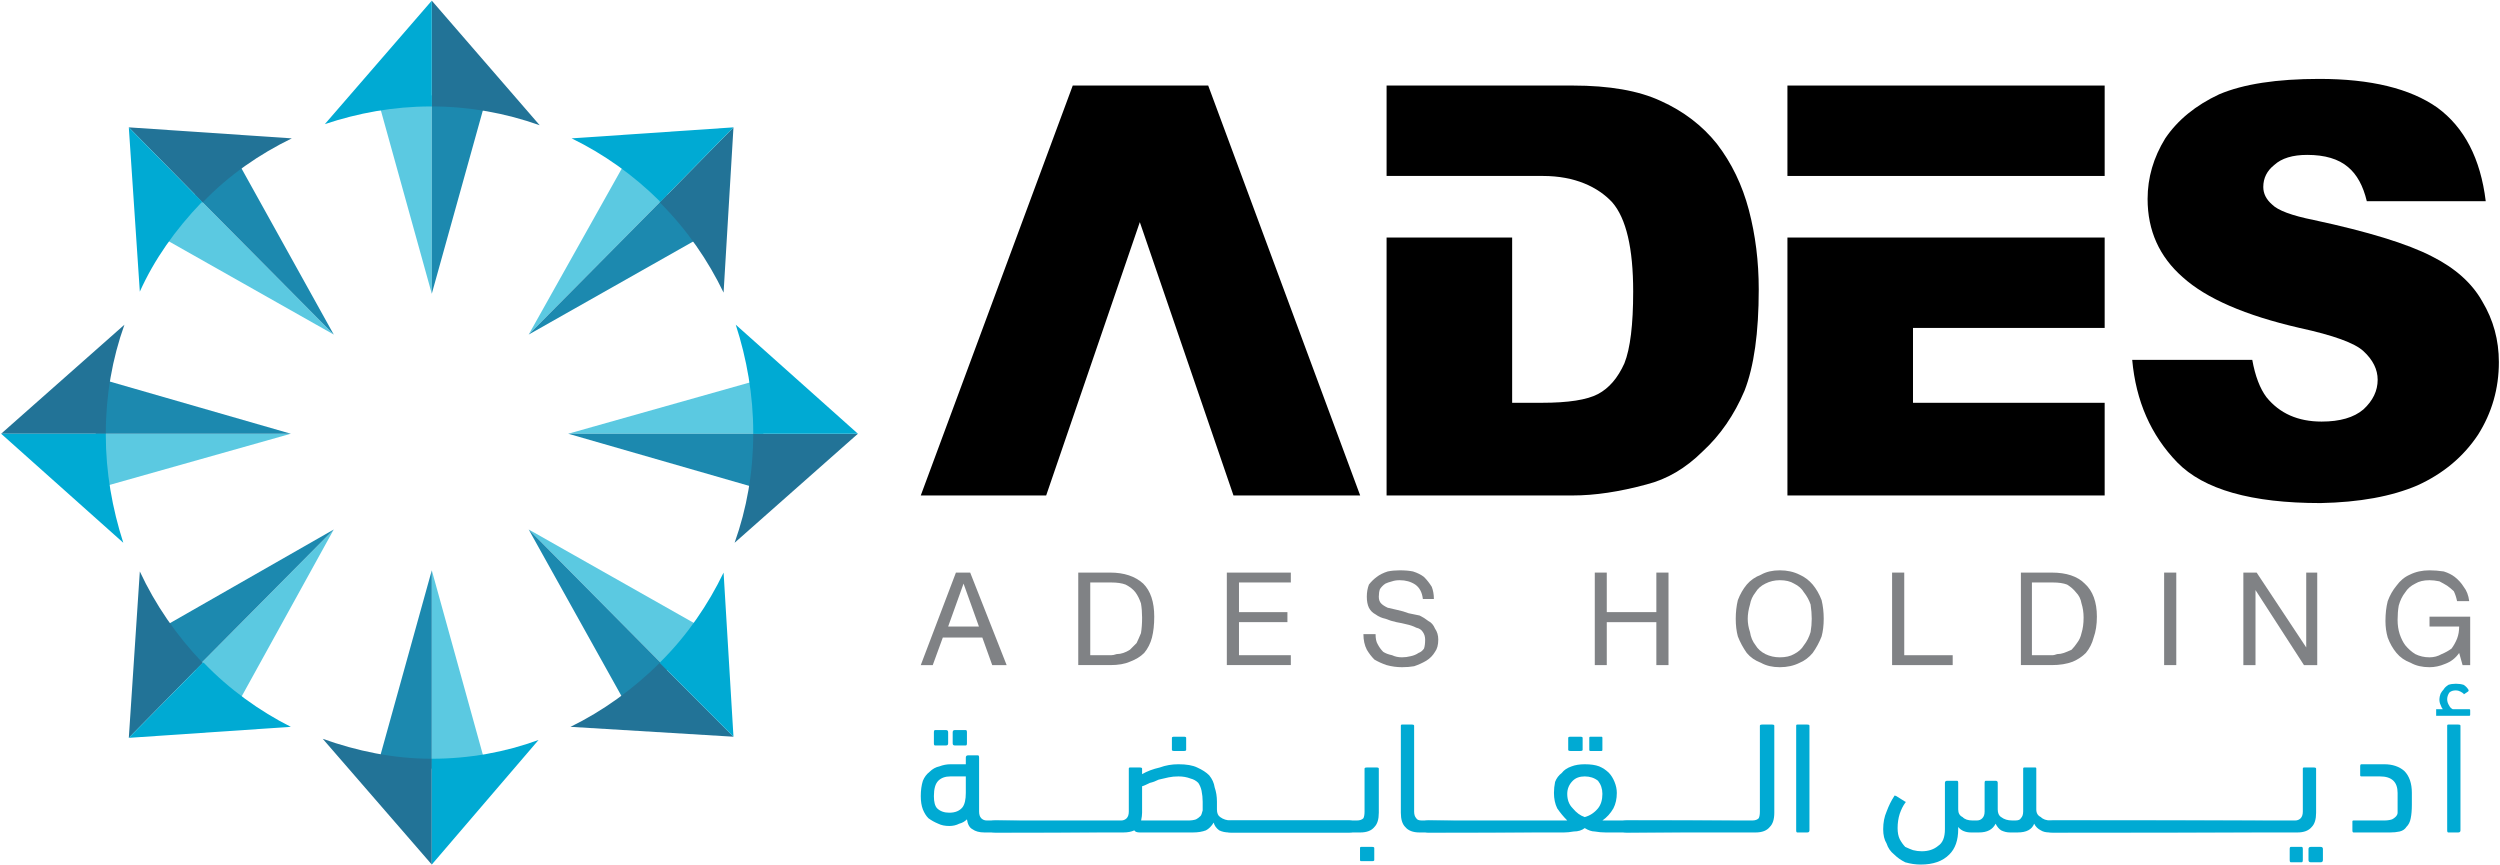 <?xml version="1.0" ?>
<svg xmlns="http://www.w3.org/2000/svg" viewBox="0 0 1543 534">
	<defs>
		<clipPath clipPathUnits="userSpaceOnUse" id="cp1">
			<path d="m-3595.8-256.6h5395.06v7633.14h-5395.06z"/>
		</clipPath>
		<clipPath clipPathUnits="userSpaceOnUse" id="cp2">
			<path d="m-3595.8-256.6h5395.06v7633.14h-5395.06z"/>
		</clipPath>
		<clipPath clipPathUnits="userSpaceOnUse" id="cp3">
			<path d="m-3595.8-256.6h5395.06v7633.14h-5395.06z"/>
		</clipPath>
		<clipPath clipPathUnits="userSpaceOnUse" id="cp4">
			<path d="m-3595.8-256.6h5395.06v7633.14h-5395.06z"/>
		</clipPath>
		<clipPath clipPathUnits="userSpaceOnUse" id="cp5">
			<path d="m-3595.8-256.6h5395.06v7633.14h-5395.06z"/>
		</clipPath>
		<clipPath clipPathUnits="userSpaceOnUse" id="cp6">
			<path d="m-3595.8-256.6h5395.06v7633.14h-5395.06z"/>
		</clipPath>
		<clipPath clipPathUnits="userSpaceOnUse" id="cp7">
			<path d="m-3595.8-256.6h5395.06v7633.14h-5395.06z"/>
		</clipPath>
		<clipPath clipPathUnits="userSpaceOnUse" id="cp8">
			<path d="m-3595.8-256.6h5395.06v7633.14h-5395.06z"/>
		</clipPath>
		<clipPath clipPathUnits="userSpaceOnUse" id="cp9">
			<path d="m-3595.8-256.6h5395.06v7633.14h-5395.06z"/>
		</clipPath>
		<clipPath clipPathUnits="userSpaceOnUse" id="cp10">
			<path d="m-3595.8-256.6h5395.06v7633.14h-5395.06z"/>
		</clipPath>
		<clipPath clipPathUnits="userSpaceOnUse" id="cp11">
			<path d="m-3595.8-256.6h5395.06v7633.14h-5395.06z"/>
		</clipPath>
		<clipPath clipPathUnits="userSpaceOnUse" id="cp12">
			<path d="m-3595.8-256.6h5395.06v7633.14h-5395.06z"/>
		</clipPath>
		<clipPath clipPathUnits="userSpaceOnUse" id="cp13">
			<path d="m-3595.8-256.6h5395.06v7633.14h-5395.06z"/>
		</clipPath>
		<clipPath clipPathUnits="userSpaceOnUse" id="cp14">
			<path d="m-3595.8-256.6h5395.06v7633.14h-5395.06z"/>
		</clipPath>
		<clipPath clipPathUnits="userSpaceOnUse" id="cp15">
			<path d="m-3595.8-256.6h5395.06v7633.14h-5395.06z"/>
		</clipPath>
		<clipPath clipPathUnits="userSpaceOnUse" id="cp16">
			<path d="m-3595.8-256.6h5395.06v7633.14h-5395.06z"/>
		</clipPath>
		<clipPath clipPathUnits="userSpaceOnUse" id="cp17">
			<path d="m-3595.8-256.6h5395.06v7633.14h-5395.06z"/>
		</clipPath>
		<clipPath clipPathUnits="userSpaceOnUse" id="cp18">
			<path d="m-3595.8-256.6h5395.06v7633.14h-5395.06z"/>
		</clipPath>
		<clipPath clipPathUnits="userSpaceOnUse" id="cp19">
			<path d="m-3595.8-256.6h5395.06v7633.14h-5395.06z"/>
		</clipPath>
		<clipPath clipPathUnits="userSpaceOnUse" id="cp20">
			<path d="m-3595.8-256.6h5395.06v7633.14h-5395.06z"/>
		</clipPath>
		<clipPath clipPathUnits="userSpaceOnUse" id="cp21">
			<path d="m-3595.8-256.6h5395.06v7633.14h-5395.06z"/>
		</clipPath>
		<clipPath clipPathUnits="userSpaceOnUse" id="cp22">
			<path d="m-3595.8-256.6h5395.06v7633.14h-5395.06z"/>
		</clipPath>
		<clipPath clipPathUnits="userSpaceOnUse" id="cp23">
			<path d="m-3595.8-256.6h5395.06v7633.14h-5395.06z"/>
		</clipPath>
		<clipPath clipPathUnits="userSpaceOnUse" id="cp24">
			<path d="m-3595.8-256.6h5395.06v7633.14h-5395.06z"/>
		</clipPath>
		<clipPath clipPathUnits="userSpaceOnUse" id="cp25">
			<path d="m-3595.8-256.6h5395.06v7633.14h-5395.06z"/>
		</clipPath>
		<clipPath clipPathUnits="userSpaceOnUse" id="cp26">
			<path d="m-3595.8-256.6h5395.06v7633.14h-5395.06z"/>
		</clipPath>
		<clipPath clipPathUnits="userSpaceOnUse" id="cp27">
			<path d="m-3595.8-256.6h5395.06v7633.14h-5395.06z"/>
		</clipPath>
		<clipPath clipPathUnits="userSpaceOnUse" id="cp28">
			<path d="m-3595.8-256.6h5395.06v7633.14h-5395.06z"/>
		</clipPath>
		<clipPath clipPathUnits="userSpaceOnUse" id="cp29">
			<path d="m-3595.8-256.6h5395.06v7633.14h-5395.06z"/>
		</clipPath>
		<clipPath clipPathUnits="userSpaceOnUse" id="cp30">
			<path d="m-3595.8-256.6h5395.06v7633.14h-5395.06z"/>
		</clipPath>
		<clipPath clipPathUnits="userSpaceOnUse" id="cp31">
			<path d="m-3595.8-256.6h5395.06v7633.14h-5395.06z"/>
		</clipPath>
		<clipPath clipPathUnits="userSpaceOnUse" id="cp32">
			<path d="m-3595.8-256.6h5395.06v7633.14h-5395.06z"/>
		</clipPath>
		<clipPath clipPathUnits="userSpaceOnUse" id="cp33">
			<path d="m-3595.8-256.6h5395.06v7633.14h-5395.06z"/>
		</clipPath>
		<clipPath clipPathUnits="userSpaceOnUse" id="cp34">
			<path d="m-3595.8-256.6h5395.06v7633.14h-5395.06z"/>
		</clipPath>
	</defs>
	<style>
		.s0 { fill: #000000 } 
		.s1 { fill: #808285 } 
		.s2 { fill: #00aad3 } 
		.s3 { fill: #5bc9e1 } 
		.s4 { fill: #1c89af } 
		.s5 { fill: #227397 } 
	</style>
	<g id="g1">
		<path id="path1556" class="s0" d="m1299 108.6v-55.8h-195.8v55.8h77.5z"/>
		<path id="path1557" class="s0" d="m1180.7 146.6h-77.5v159.2h195.8v-57.2h-118.3v-46.2h118.3v-55.8z"/>
		<g id="Clip-Path: Clip-Path: path1558" clip-path="url(#cp1)">
			<g id="Clip-Path: path1558">
				<path id="path1558" class="s0" d="m1059.7 88.8q-13.6-17-34.7-26.5-20.4-9.5-54.3-9.5h-114.9v55.8h77.5 9.5 9.5c19.7 0 34 6.8 42.8 16.3q12.9 14.9 12.9 55.1 0 30.6-5.4 44.2-6.1 13.6-16.3 19-10.2 5.4-34.7 5.4h-18.3v-102h-77.5v159.2h114.9q20.4 0 45.5-6.8 19-4.8 34.7-20.4 16.3-15 25.8-37.4 8.8-22.5 8.8-62.6 0-25.8-6.1-49-6.1-23.1-19.7-40.8z"/>
			</g>
		</g>
		<g id="Clip-Path: Clip-Path: path1560" clip-path="url(#cp2)">
			<g id="Clip-Path: path1560">
				<path id="path1560" class="s0" d="m1532.1 186.1q-9.5-17-31.2-27.9-22.5-11.6-72.8-22.4-20.4-4.1-25.8-9.6-5.4-4.7-5.4-10.8 0-8.2 6.8-13.6 6.8-6.2 20.3-6.2 16.4 0 25.2 7.5 8.2 6.8 11.6 21.1h73.4q-4.8-39.4-29.9-57.8-25.2-17.7-72.8-17.7-39.4 0-61.8 9.5-21.8 10.2-33.3 27.2-10.9 17.7-10.9 37.4 0 29.3 21.7 48.3 21.8 19.7 72.1 31.3 31.3 6.8 39.4 14.3 8.8 8.1 8.8 17.7 0 10.2-8.8 18.3-8.8 7.5-25.8 7.5-21.8 0-34-15-6.1-8.1-8.8-23.1h-74.1q3.4 38.1 27.8 63.3 24.5 25.1 88.4 25.1 36-0.7 59.8-10.9 23.8-10.8 37.4-31.2 12.9-20.4 12.9-44.9 0-20.4-10.2-37.4z"/>
			</g>
		</g>
		<path id="path1562" class="s0" d="m732.8 52.8h-57.8-12.9l-93.8 253h77.4l57.8-168.7 57.8 168.7h78.2l-93.8-253z"/>
		<path id="path1563" fill-rule="evenodd" class="s1" d="m598.8 353.4l22.5 57.1h-8.9l-6.1-17h-24.4l-6.2 17h-7.4l21.7-57.1zm5.4 33.3l-9.5-26.5-9.5 26.5z"/>
		<g id="Clip-Path: Clip-Path: path1564" clip-path="url(#cp3)">
			<g id="Clip-Path: path1564">
				<path id="path1564" fill-rule="evenodd" class="s1" d="m685.2 353.4q12.9 0 20.4 6.8 6.8 6.8 6.8 20.4 0 7.4-1.4 12.9-1.4 5.4-4.8 9.5-3.4 3.4-8.8 5.4-4.7 2.1-12.2 2.1h-19.7v-57.1zm0.6 51q1.4 0 3.4-0.7 2.1 0 4.1-0.7 2.1-0.7 4.1-2 2-2.1 4.1-4.1 1.3-2.7 2.7-6.1 0.7-4.1 0.7-9.6 0-4.7-0.7-8.8-1.4-4.1-3.4-6.8-2-2.7-6.1-4.8-3.4-1.3-8.9-1.3h-12.9v44.9z"/>
			</g>
		</g>
		<path id="path1566" class="s1" d="m796.7 353.4v6.1h-32v18.3h29.9v6.2h-29.9v20.4h32v6.1h-39.5v-57.1z"/>
		<g id="Clip-Path: Clip-Path: path1567" clip-path="url(#cp4)">
			<g id="Clip-Path: path1567">
				<path id="path1567" class="s1" d="m873.5 360.8q-4.1-2.7-9.6-2.7-2.7 0-4.7 0.7-2.7 0.7-4.1 1.4-2 1.3-3.4 3.4-0.7 2-0.7 4.7 0 2.7 1.4 4.1 1.3 1.4 4.1 2.7 2.7 0.7 6.1 1.4 3.4 0.7 6.8 2 3.4 0.7 6.8 1.4 2.7 1.3 5.4 3.4 2.7 1.3 4.1 4.7 2 2.8 2 6.8 0 4.8-2 7.5-2 3.4-5.4 5.5-3.4 2-7.5 3.4-3.4 0.6-7.5 0.6-4.8 0-9.5-1.3-4.1-1.4-7.5-3.4-2.7-2.7-4.7-6.1-2.1-4.1-2.1-9.6h7.5q0 4.1 1.3 6.2 1.4 2.7 3.4 4.7 2.1 1.4 5.5 2.1 2.7 1.3 6.1 1.3 2.7 0 5.4-0.7 2.8-0.6 4.8-2 2-0.7 3.4-2.7 0.7-2.1 0.7-5.5 0-2.7-1.4-4.7-1.3-2.1-4.1-2.7-2.7-1.4-6.1-2.1-2.7-0.7-6.1-1.3-3.4-0.7-6.8-2.1-3.4-0.7-6.1-2.7-2.7-1.4-4.1-4.1-1.3-2.7-1.3-6.8 0-4.1 1.3-7.5 2.1-2.7 4.8-4.7 2.7-2.1 6.8-3.4 3.4-0.7 7.4-0.7 4.8 0 8.2 0.7 4.1 1.3 6.8 3.4 2.7 2.7 4.8 6.1 1.3 3.4 1.3 7.5h-6.8q-0.7-6.1-4.7-8.9z"/>
			</g>
		</g>
		<path id="path1569" class="s1" d="m991.7 353.4v24.4h30.6v-24.4h7.5v57.1h-7.5v-26.5h-30.6v26.5h-7.4v-57.1z"/>
		<g id="Clip-Path: Clip-Path: path1570" clip-path="url(#cp5)">
			<g id="Clip-Path: path1570">
				<path id="path1570" fill-rule="evenodd" class="s1" d="m1072.6 370.4q2.1-5.5 5.5-9.6 3.4-4 8.8-6.1 4.8-2.7 11.6-2.7 6.8 0 12.2 2.7 4.7 2.1 8.1 6.1 3.4 4.1 5.5 9.6 1.3 5.4 1.3 11.5 0 6.1-1.3 10.9-2.1 5.4-5.5 10.2-3.4 4.1-8.1 6.1-5.4 2.7-12.2 2.7-6.8 0-11.6-2.7-5.4-2-8.8-6.1-3.4-4.8-5.5-10.2-1.3-4.8-1.3-10.9 0-6.1 1.3-11.5zm7.5 19.7q0.7 4.7 3.4 8.1 2 3.4 6.1 5.5 4.1 2 8.9 2 5.4 0 8.8-2 4.1-2.1 6.1-5.5 2.7-3.4 4.1-8.1 0.7-4.1 0.7-8.2 0-4.1-0.7-8.8-1.4-4.1-4.1-7.5-2-3.4-6.1-5.4-3.4-2.1-8.8-2.1-4.8 0-8.9 2.1-4.1 2-6.1 5.4-2.7 3.4-3.4 7.5-1.4 4.7-1.4 8.8 0 4.1 1.4 8.2z"/>
			</g>
		</g>
		<path id="path1572" class="s1" d="m1175.3 353.4v51h29.9v6.1h-37.4v-57.1z"/>
		<g id="Clip-Path: Clip-Path: path1573" clip-path="url(#cp6)">
			<g id="Clip-Path: path1573">
				<path id="path1573" fill-rule="evenodd" class="s1" d="m1266.3 353.4q13.6 0 20.4 6.8 7.5 6.8 7.5 20.4 0 7.4-2 12.9-1.4 5.4-4.8 9.5-3.4 3.4-8.1 5.4-5.5 2.1-13 2.1h-19v-57.1zm0.7 51q0.7 0 2.7-0.7 2.1 0 4.1-0.7 2-0.7 4.8-2 2-2.1 3.3-4.1 2.1-2.7 2.8-6.1 1.3-4.1 1.3-9.6 0-4.7-1.3-8.8-0.7-4.1-3.4-6.8-2.1-2.7-5.5-4.8-3.4-1.3-8.8-1.3h-12.9v44.9z"/>
			</g>
		</g>
		<path id="path1575" class="s1" d="m1335.7 353.4h7.5v57.1h-7.5z"/>
		<path id="path1576" class="s1" d="m1392.8 353.4l30.6 46.2v-46.2h6.8v57.1h-8.2l-29.9-46.3v46.3h-7.5v-57.1z"/>
		<g id="Clip-Path: Clip-Path: path1577" clip-path="url(#cp7)">
			<g id="Clip-Path: path1577">
				<path id="path1577" class="s1" d="m1509 409.8q-4.7 2-9.5 2-6.8 0-11.6-2.7-5.4-2-8.8-6.1-3.4-4.1-5.4-9.5-1.4-4.8-1.4-10.2 0-6.8 1.4-12.3 2-5.4 5.4-9.5 3.4-4.7 8.2-6.8 5.4-2.7 12.2-2.7 4.1 0 8.8 0.7 4.1 1.3 6.8 3.4 3.4 2.7 5.5 6.1 2.7 3.4 3.4 8.8h-7.5q-0.7-3.4-2-6.1-2.1-2-4.1-3.4-2.1-1.3-4.8-2.7-3.4-0.7-6.1-0.7-5.4 0-8.8 2.1-4.1 2-6.2 5.4-2.7 3.4-4 8.2-0.7 4-0.7 8.8 0 4.8 1.3 8.8 1.4 4.1 3.4 6.8 2.8 3.4 6.2 5.5 4 2 8.8 2 4.1 0 7.5-2 3.4-1.4 6.1-3.4 2-2.7 3.4-6.1 1.3-3.4 1.3-7.5h-18.3v-6.1h25.1v29.9h-4.7l-2.1-7.5q-3.3 4.8-8.8 6.8z"/>
			</g>
		</g>
		<g id="Clip-Path: Clip-Path: path1579" clip-path="url(#cp8)">
			<g id="Clip-Path: path1579">
				<path id="path1579" fill-rule="evenodd" class="s2" d="m596.1 471.7v-4.1q0-1.4 1.4-1.4h6.1q0.7 0 0.7 1.4v33.3q0 2.7 1.3 4.1 1.4 1.4 3.4 1.4h4.8c2.7 0 74.8 1.3 74.8 3.4q0 2.7-0.7 3.4c-0.7 0.6-72.7 0.6-74.1 0.6h-6.1q-4.8 0-7.5-2-2.7-1.4-3.4-6.1-2 2-4.8 2.7-2.7 1.4-6.1 1.4-4 0-6.8-1.4-3.4-1.4-6.1-3.4-2-2-3.4-5.4-1.3-3.4-1.3-8.2 0-5.4 1.3-9.5 1.4-3.4 4.1-5.5 2.7-2.7 6.1-3.4 3.4-1.3 6.8-1.3zm-10.2 29.9q5.5 0 8.2-3.4 2-2.7 2-8.8v-10.2h-9.5q-4.8 0-7.5 2.7-2.7 2.7-2.7 9.5 0 5.4 2 7.5 2.8 2.7 7.5 2.7zm-8.8-41.5q-0.7 0-0.7-1.3v-6.8q0-1.4 0.7-1.4h6.8q1.3 0 1.3 1.4v6.8q0 1.3-1.3 1.3zm12.2 0q-1.3 0-1.3-1.3v-6.8q0-1.4 1.3-1.4h6.8q0.7 0 0.7 1.4v6.8q0 1.3-0.7 1.3z"/>
			</g>
		</g>
		<g id="Clip-Path: Clip-Path: path1581" clip-path="url(#cp9)">
			<g id="Clip-Path: path1581">
				<path id="path1581" fill-rule="evenodd" class="s2" d="m614.5 513.8q-2.1 0-3.4-0.6-0.7-0.7-0.7-2.8 0-2.7 0.7-3.4 1.3-0.6 3.4-0.6h77.5q2 0 3.4-1.4 1.3-1.4 1.3-4.1v-26.5q0-0.7 0.7-0.7h6.1q1.4 0 1.4 0.7v3.4q4.7-2.7 10.9-4.1 5.4-2 11.5-2 7.5 0 11.6 2 4.7 2.1 7.4 4.8 2.8 3.4 3.4 7.5 1.4 4 1.4 8.8 0 1.4 0 2.7 0 1.4 0 2.1 0 3.4 2 4.7 2.8 2.1 6.8 2.1h72.8q1.3 0 2.7 0.6 0.7 0.7 0.7 2.8 0 2.7-0.7 3.4-0.7 0.6-2.7 0.6h-74.1q-3.4 0-6.1-1.3-2.8-2.1-3.4-4.8-2.1 3.4-4.8 4.8-3.4 1.3-8.1 1.3h-32.7q-2.7 0-3.4-1.3-2.7 1.3-6.8 1.3zm112.9-34.6q-3.4 0-6.2 0.6-3.3 0.7-6.1 1.4-2.7 1.4-5.4 2-2.7 1.4-4.8 2.1v16.3q0 2-0.6 4.8h29.2q2.7 0 4.7-0.7 1.4-0.7 2.8-2.1 0.6-0.6 1.3-3.4 0-2 0-5.4 0-3.4-0.7-6.8-0.6-2.7-2-4.8-2-2-4.8-2.7-3.4-1.3-7.4-1.3zm-2.8-15.7q-1.3 0-1.3-0.7v-7.4q0-0.7 1.3-0.7h6.2q1.3 0 1.3 0.7v7.4q0 0.7-1.3 0.7z"/>
			</g>
		</g>
		<g id="Clip-Path: Clip-Path: path1583" clip-path="url(#cp10)">
			<g id="Clip-Path: path1583">
				<path id="path1583" class="s2" d="m759.9 513.8q-2 0-2.7-0.6-0.7-0.7-0.7-2.8 0-2.7 0.7-3.4 0.7-0.6 2.7-0.6h77.5q2.8 0 4.1-1.4 0.7-1.4 0.7-4.1v-26.5q0-0.7 1.4-0.7h6.1q1.3 0 1.3 0.7v27.2q0 6.1-2.7 8.8-2.7 3.4-8.8 3.4zm80.2 17.7q-0.7 0-0.7-0.7v-7.4q0-0.7 0.7-0.7h6.8q1.3 0 1.3 0.7v7.4q0 0.7-1.3 0.7z"/>
			</g>
		</g>
		<g id="Clip-Path: Clip-Path: path1585" clip-path="url(#cp11)">
			<g id="Clip-Path: path1585">
				<path id="path1585" class="s2" d="m864.6 447.9q0-0.7 0.7-0.7h6.1q1.4 0 1.4 0.7v53q0 2.7 1.3 4.1 0.7 1.4 3.4 1.4h4.1c2.7 0 75.5 1.3 75.5 3.4q0 2.7-0.7 3.4c-0.7 0.6-73.4 0.6-74.8 0.6h-5.4q-6.1 0-8.9-3.4-2.7-2.7-2.7-8.8z"/>
			</g>
		</g>
		<g id="Clip-Path: Clip-Path: path1587" clip-path="url(#cp12)">
			<g id="Clip-Path: path1587">
				<path id="path1587" fill-rule="evenodd" class="s2" d="m978.1 471.7q5.5 0 8.9 1.3 3.4 1.4 6.1 4.1 2 2.1 3.4 5.5 1.4 3.4 1.4 6.8 0 5.4-2.1 9.5-2.7 4.7-6.8 7.5 0.7 0 1.4 0h13.6c1.3 0 74.1 0 74.7 0.6q0.7 0.7 0.7 2.8 0 2-0.7 3.4c-0.6 0-73.4 0.6-74.7 0.6h-12.9q-3.4 0-6.8-0.6-2.8 0-6.2-2.1-2.7 2.1-6.8 2.1-3.4 0.6-6.1 0.6h-83.6q-4.1 0-4.1-4 0-2.8 1.4-2.8 0.7-0.6 2.7-0.6h85.7q-3.4-3.4-6.2-7.5-2-4.1-2-9.5 0-3.4 0.7-6.8 1.3-3.4 4.1-5.5 2-2.7 6.1-4.1 3.4-1.3 8.1-1.3zm0 7.5q-4.7 0-7.4 2.7-3.4 3.4-3.4 8.1 0 5.5 3.4 8.9 3.4 4.1 7.4 5.4 4.8-1.3 8.2-5.4 2.7-3.4 2.7-8.9 0-4.7-2.7-8.1-3.4-2.7-8.2-2.7zm-8.8-15.7q-1.4 0-1.4-0.7v-7.4q0-0.7 1.4-0.7h6.1q1.4 0 1.4 0.7v7.4q0 0.7-1.4 0.7zm12.3 0q-0.7 0-0.7-0.7v-7.4q0-0.7 0.7-0.7h6.8q0.6 0 0.6 0.7v7.4q0 0.7-0.6 0.7z"/>
			</g>
		</g>
		<g id="Clip-Path: Clip-Path: path1589" clip-path="url(#cp13)">
			<g id="Clip-Path: path1589">
				<path id="path1589" class="s2" d="m1004 513.8q-2.1 0-2.7-0.6-0.7-0.7-0.7-2.8 0-2.7 0.7-3.4 0.6-0.6 2.7-0.6h77.5q2.7 0 4-1.4 0.7-1.4 0.7-4.1v-53q0-0.7 1.4-0.7h6.1q1.4 0 1.4 0.7v53.7q0 6.1-2.8 8.8-2.7 3.4-8.8 3.4z"/>
			</g>
		</g>
		<g id="Clip-Path: Clip-Path: path1591" clip-path="url(#cp14)">
			<g id="Clip-Path: path1591">
				<path id="path1591" class="s2" d="m1116.8 512.5q0 1.3-1.4 1.3h-6.1q-0.7 0-0.7-1.3v-64.6q0-0.7 0.7-0.7h6.1q1.4 0 1.4 0.7z"/>
			</g>
		</g>
		<g id="Clip-Path: Clip-Path: path1593" clip-path="url(#cp15)">
			<g id="Clip-Path: path1593">
				<path id="path1593" class="s2" d="m1216.7 513.8q-5.4 0-8.1-3.4v1.4q0 10.2-5.5 15.6-6.1 6.2-17.6 6.2-4.8 0-9.6-1.4-4-2-6.8-4.8-3.4-2.7-4.7-6.8-2.1-3.4-2.1-8.8 0-6.1 2.1-10.9 2-5.4 4.7-9.5 0-0.7 1.4 0l5.4 3.4q0.7 0 0 0.7-2 2.7-3.4 6.8-1.3 4.1-1.3 8.8 0 4.1 1.3 6.8 1.4 2.7 3.4 4.8 2.8 1.3 4.8 2 2.7 0.7 5.4 0.7 6.2 0 10.2-3.4 4.1-2.7 4.1-10.2v-28.6q0-1.3 1.4-1.3h6.1q0.7 0 0.7 1.3v16.4q0 3.4 2.7 4.7 2 2.1 6.1 2.1h2.7q2.1 0 3.4-1.4 1.4-1.4 1.4-4.1v-17.7q0-1.3 0.7-1.3h6.1q1.3 0 1.3 1.3v16.4q0 3.4 2.1 4.7 2.7 2.1 6.8 2.1h2q2.7 0 3.4-1.4 1.4-1.4 1.4-4.1v-26.5q0-0.7 0.7-0.7h6.8q0.6 0 0.6 0.7v25.2q0 3.4 2.8 4.7 2 2.1 6.1 2.1h1.3c1.4 0 144.8 0 145.5 0.6q0.7 0.7 0.7 2.8 0 2.7-0.7 3.4c-0.7 0.6-144.1 0.6-145.5 0.6h-2q-3.4 0-5.4-1.3-2.8-1.4-4.1-4.1-2.1 5.4-10.2 5.4h-4.8q-2.7 0-5.4-1.3-2.1-1.4-3.4-4.1-2.7 5.4-10.2 5.4z"/>
			</g>
		</g>
		<g id="Clip-Path: Clip-Path: path1595" clip-path="url(#cp16)">
			<g id="Clip-Path: path1595">
				<path id="path1595" class="s2" d="m1267 513.8q-2 0-3.4-0.6-0.7-0.7-0.7-2.8 0-2.7 0.7-3.4 1.4-0.6 3.4-0.6h149.6q2 0 3.4-1.4 1.3-1.4 1.3-4.1v-26.5q0-0.7 0.7-0.7h6.1q1.4 0 1.4 0.7v27.2q0 6.1-2.7 8.8-2.8 3.4-8.9 3.4zm146.9 18.4q-0.7 0-0.7-1.4v-6.8q0-1.3 0.7-1.3h6.7q0.7 0 0.7 1.3v6.8q0 1.4-0.7 1.4zm12.3 0q-1.4 0-1.4-1.4v-6.8q0-1.3 1.4-1.3h6.1q1.4 0 1.4 1.3v6.8q0 1.4-1.4 1.4z"/>
			</g>
		</g>
		<g id="Clip-Path: Clip-Path: path1597" clip-path="url(#cp17)">
			<g id="Clip-Path: path1597">
				<path id="path1597" class="s2" d="m1488.6 496.8q0 4.8-0.7 8.2-0.6 3.4-2.7 5.4-1.3 2.1-4.1 2.8-2.7 0.6-6.1 0.6h-22.4q-0.7 0-0.7-1.3v-5.5q0-0.6 0.7-0.6h19q2.7 0 4.8-0.7 1.3-0.7 2-1.4 1.4-1.3 1.4-2.7 0-2 0-4.1v-8.1q0-10.2-10.9-10.2h-11.5q-0.7 0-0.7-0.7v-5.5q0-1.3 0.7-1.3h14.2q7.5 0 12.3 4.1 4.7 4.7 4.7 13.6z"/>
			</g>
		</g>
		<g id="Clip-Path: Clip-Path: path1599" clip-path="url(#cp18)">
			<g id="Clip-Path: path1599">
				<path id="path1599" class="s2" d="m1507.7 437.7q-0.7-0.7-1.4-2.7-0.7-1.4-0.7-3.4 0-1.4 0.7-3.4 0.7-1.4 2-2.8 0.7-1.3 2.8-2.7 2-0.7 4.7-0.7 2.7 0 4.8 0.7 2 1.4 2.7 2.7 0.7 0.7 0 1.4l-2.1 1.4q-0.6 0.6-0.6 0-0.7-0.7-2.1-1.4-1.3-0.7-2.7-0.7-2.7 0-4.1 1.4-1.3 2-1.3 4.1 0 2 1.3 4 0.7 1.4 2.1 2.1h10.2q0.6 0 0.6 0.7v2.7q0 0.7-0.6 0.7h-20.4q0 0 0-0.7v-2.7q0-0.7 0-0.7zm10.9 74.8q0 1.3-1.4 1.3h-6.1q-0.7 0-0.7-1.3v-64.6q0-0.7 0.7-0.7h6.1q1.4 0 1.4 0.7z"/>
			</g>
		</g>
		<path id="path1601" class="s3" d="m232.5 58.9h34v122.4z"/>
		<path id="path1602" class="s4" d="m300.4 59.6l-33.9-0.7v122.4z"/>
		<g id="Clip-Path: Clip-Path: path1603" clip-path="url(#cp19)">
			<g id="Clip-Path: path1603">
				<path id="path1603" class="s5" d="m333.1 77.3l-66.6-76.9v65.3c23.1 0 45.5 4.1 66.6 11.6z"/>
			</g>
		</g>
		<g id="Clip-Path: Clip-Path: path1605" clip-path="url(#cp20)">
			<g id="Clip-Path: path1605">
				<path id="path1605" class="s2" d="m265.8 65.7q0.7 0 0.7 0v-65.3l-66 76.2c20.4-6.8 42.2-10.9 65.3-10.9z"/>
			</g>
		</g>
		<path id="path1607" class="s3" d="m388.1 96.3l23.8 23.8-85.6 86.4z"/>
		<path id="path1608" class="s4" d="m435.7 144.6l-23.8-24.5-85.6 86.4z"/>
		<g id="Clip-Path: Clip-Path: path1609" clip-path="url(#cp21)">
			<g id="Clip-Path: path1609">
				<path id="path1609" class="s5" d="m446.6 180.6l6.1-102-45.5 46.3c17 17 29.9 36 39.4 55.7z"/>
			</g>
		</g>
		<g id="Clip-Path: Clip-Path: path1611" clip-path="url(#cp22)">
			<g id="Clip-Path: path1611">
				<path id="path1611" class="s2" d="m407.2 124.2q0 0.7 0 0.7l45.5-46.3-99.9 6.8c19.7 9.6 38 22.5 54.4 38.8z"/>
			</g>
		</g>
		<path id="path1613" class="s3" d="m471.1 233.7v34h-120.4z"/>
		<path id="path1614" class="s4" d="m471.1 302.4v-34.7h-120.4z"/>
		<g id="Clip-Path: Clip-Path: path1615" clip-path="url(#cp23)">
			<g id="Clip-Path: path1615">
				<path id="path1615" class="s5" d="m453.4 335l76.1-67.3h-64.6c0 23.8-4 46.2-11.5 67.3z"/>
			</g>
		</g>
		<g id="Clip-Path: Clip-Path: path1617" clip-path="url(#cp24)">
			<g id="Clip-Path: path1617">
				<path id="path1617" class="s2" d="m464.9 267q0 0.7 0 0.7h64.6l-75.4-67.3c6.8 21 10.8 43.5 10.8 66.6z"/>
			</g>
		</g>
		<path id="path1619" class="s3" d="m435.7 388.7l-23.8 24.5-85.6-86.4z"/>
		<path id="path1620" class="s4" d="m388.1 437.7l23.8-24.5-85.6-86.4z"/>
		<g id="Clip-Path: Clip-Path: path1621" clip-path="url(#cp25)">
			<g id="Clip-Path: path1621">
				<path id="path1621" class="s5" d="m352.1 448.6l100.6 6.1-45.5-45.6c-16.4 16.3-35.4 29.9-55.1 39.5z"/>
			</g>
		</g>
		<g id="Clip-Path: Clip-Path: path1623" clip-path="url(#cp26)">
			<g id="Clip-Path: path1623">
				<path id="path1623" class="s2" d="m407.8 408.4q0 0-0.6 0.7l45.5 45.6-6.1-101.3c-9.5 19.7-22.4 38.7-38.8 55z"/>
			</g>
		</g>
		<path id="path1625" class="s3" d="m300.4 474.4h-33.9v-122.4z"/>
		<path id="path1626" class="s4" d="m232.5 474.4h34v-122.4z"/>
		<g id="Clip-Path: Clip-Path: path1627" clip-path="url(#cp27)">
			<g id="Clip-Path: path1627">
				<path id="path1627" class="s5" d="m199.2 456l67.3 77.6v-65.3c-23.8 0-46.3-4.8-67.3-12.3z"/>
			</g>
		</g>
		<g id="Clip-Path: Clip-Path: path1629" clip-path="url(#cp28)">
			<g id="Clip-Path: path1629">
				<path id="path1629" class="s2" d="m266.5 468.3v65.3l65.9-76.9c-20.4 7.5-42.8 11.6-65.9 11.6z"/>
			</g>
		</g>
		<path id="path1631" class="s3" d="m144.8 437.7l-24.5-24.5 85.7-86.4z"/>
		<path id="path1632" class="s4" d="m96.5 389.4l23.8 23.8 85.7-86.4z"/>
		<g id="Clip-Path: Clip-Path: path1633" clip-path="url(#cp29)">
			<g id="Clip-Path: path1633">
				<path id="path1633" class="s5" d="m86.3 352.7l-6.8 102.7 45.6-46.3c-16.3-17-29.3-36-38.8-56.4z"/>
			</g>
		</g>
		<g id="Clip-Path: Clip-Path: path1635" clip-path="url(#cp30)">
			<g id="Clip-Path: path1635">
				<path id="path1635" class="s2" d="m125.8 409.1q-0.7 0-0.7 0l-45.6 46.3 100-6.8c-19.1-9.6-38.1-23.2-53.7-39.5z"/>
			</g>
		</g>
		<path id="path1637" class="s3" d="m59.1 301.7v-34h120.4z"/>
		<path id="path1638" class="s4" d="m59.1 233v34.7h120.4z"/>
		<g id="Clip-Path: Clip-Path: path1639" clip-path="url(#cp31)">
			<g id="Clip-Path: path1639">
				<path id="path1639" class="s5" d="m76.8 200.4l-76.1 67.3h64.6c0-23.8 4-46.3 11.5-67.3z"/>
			</g>
		</g>
		<g id="Clip-Path: Clip-Path: path1641" clip-path="url(#cp32)">
			<g id="Clip-Path: path1641">
				<path id="path1641" class="s2" d="m65.3 268.4v-0.7h-64.6l75.4 67.3c-6.8-21.1-10.8-43.5-10.8-66.6z"/>
			</g>
		</g>
		<path id="path1643" class="s3" d="m96.5 144.6l23.8-24.5 85.7 86.4z"/>
		<path id="path1644" class="s4" d="m144.8 96.3l-24.5 23.8 85.7 86.4z"/>
		<g id="Clip-Path: Clip-Path: path1645" clip-path="url(#cp33)">
			<g id="Clip-Path: path1645">
				<path id="path1645" class="s5" d="m180.1 85.4l-100.6-6.8 45.6 46.3c16.3-17 35.3-29.9 55-39.5z"/>
			</g>
		</g>
		<g id="Clip-Path: Clip-Path: path1647" clip-path="url(#cp34)">
			<g id="Clip-Path: path1647">
				<path id="path1647" class="s2" d="m124.4 124.9q0.7 0 0.7 0l-45.6-46.3 6.8 101.4c8.9-19.8 21.8-38.1 38.1-55.1z"/>
			</g>
		</g>
	</g>
</svg>